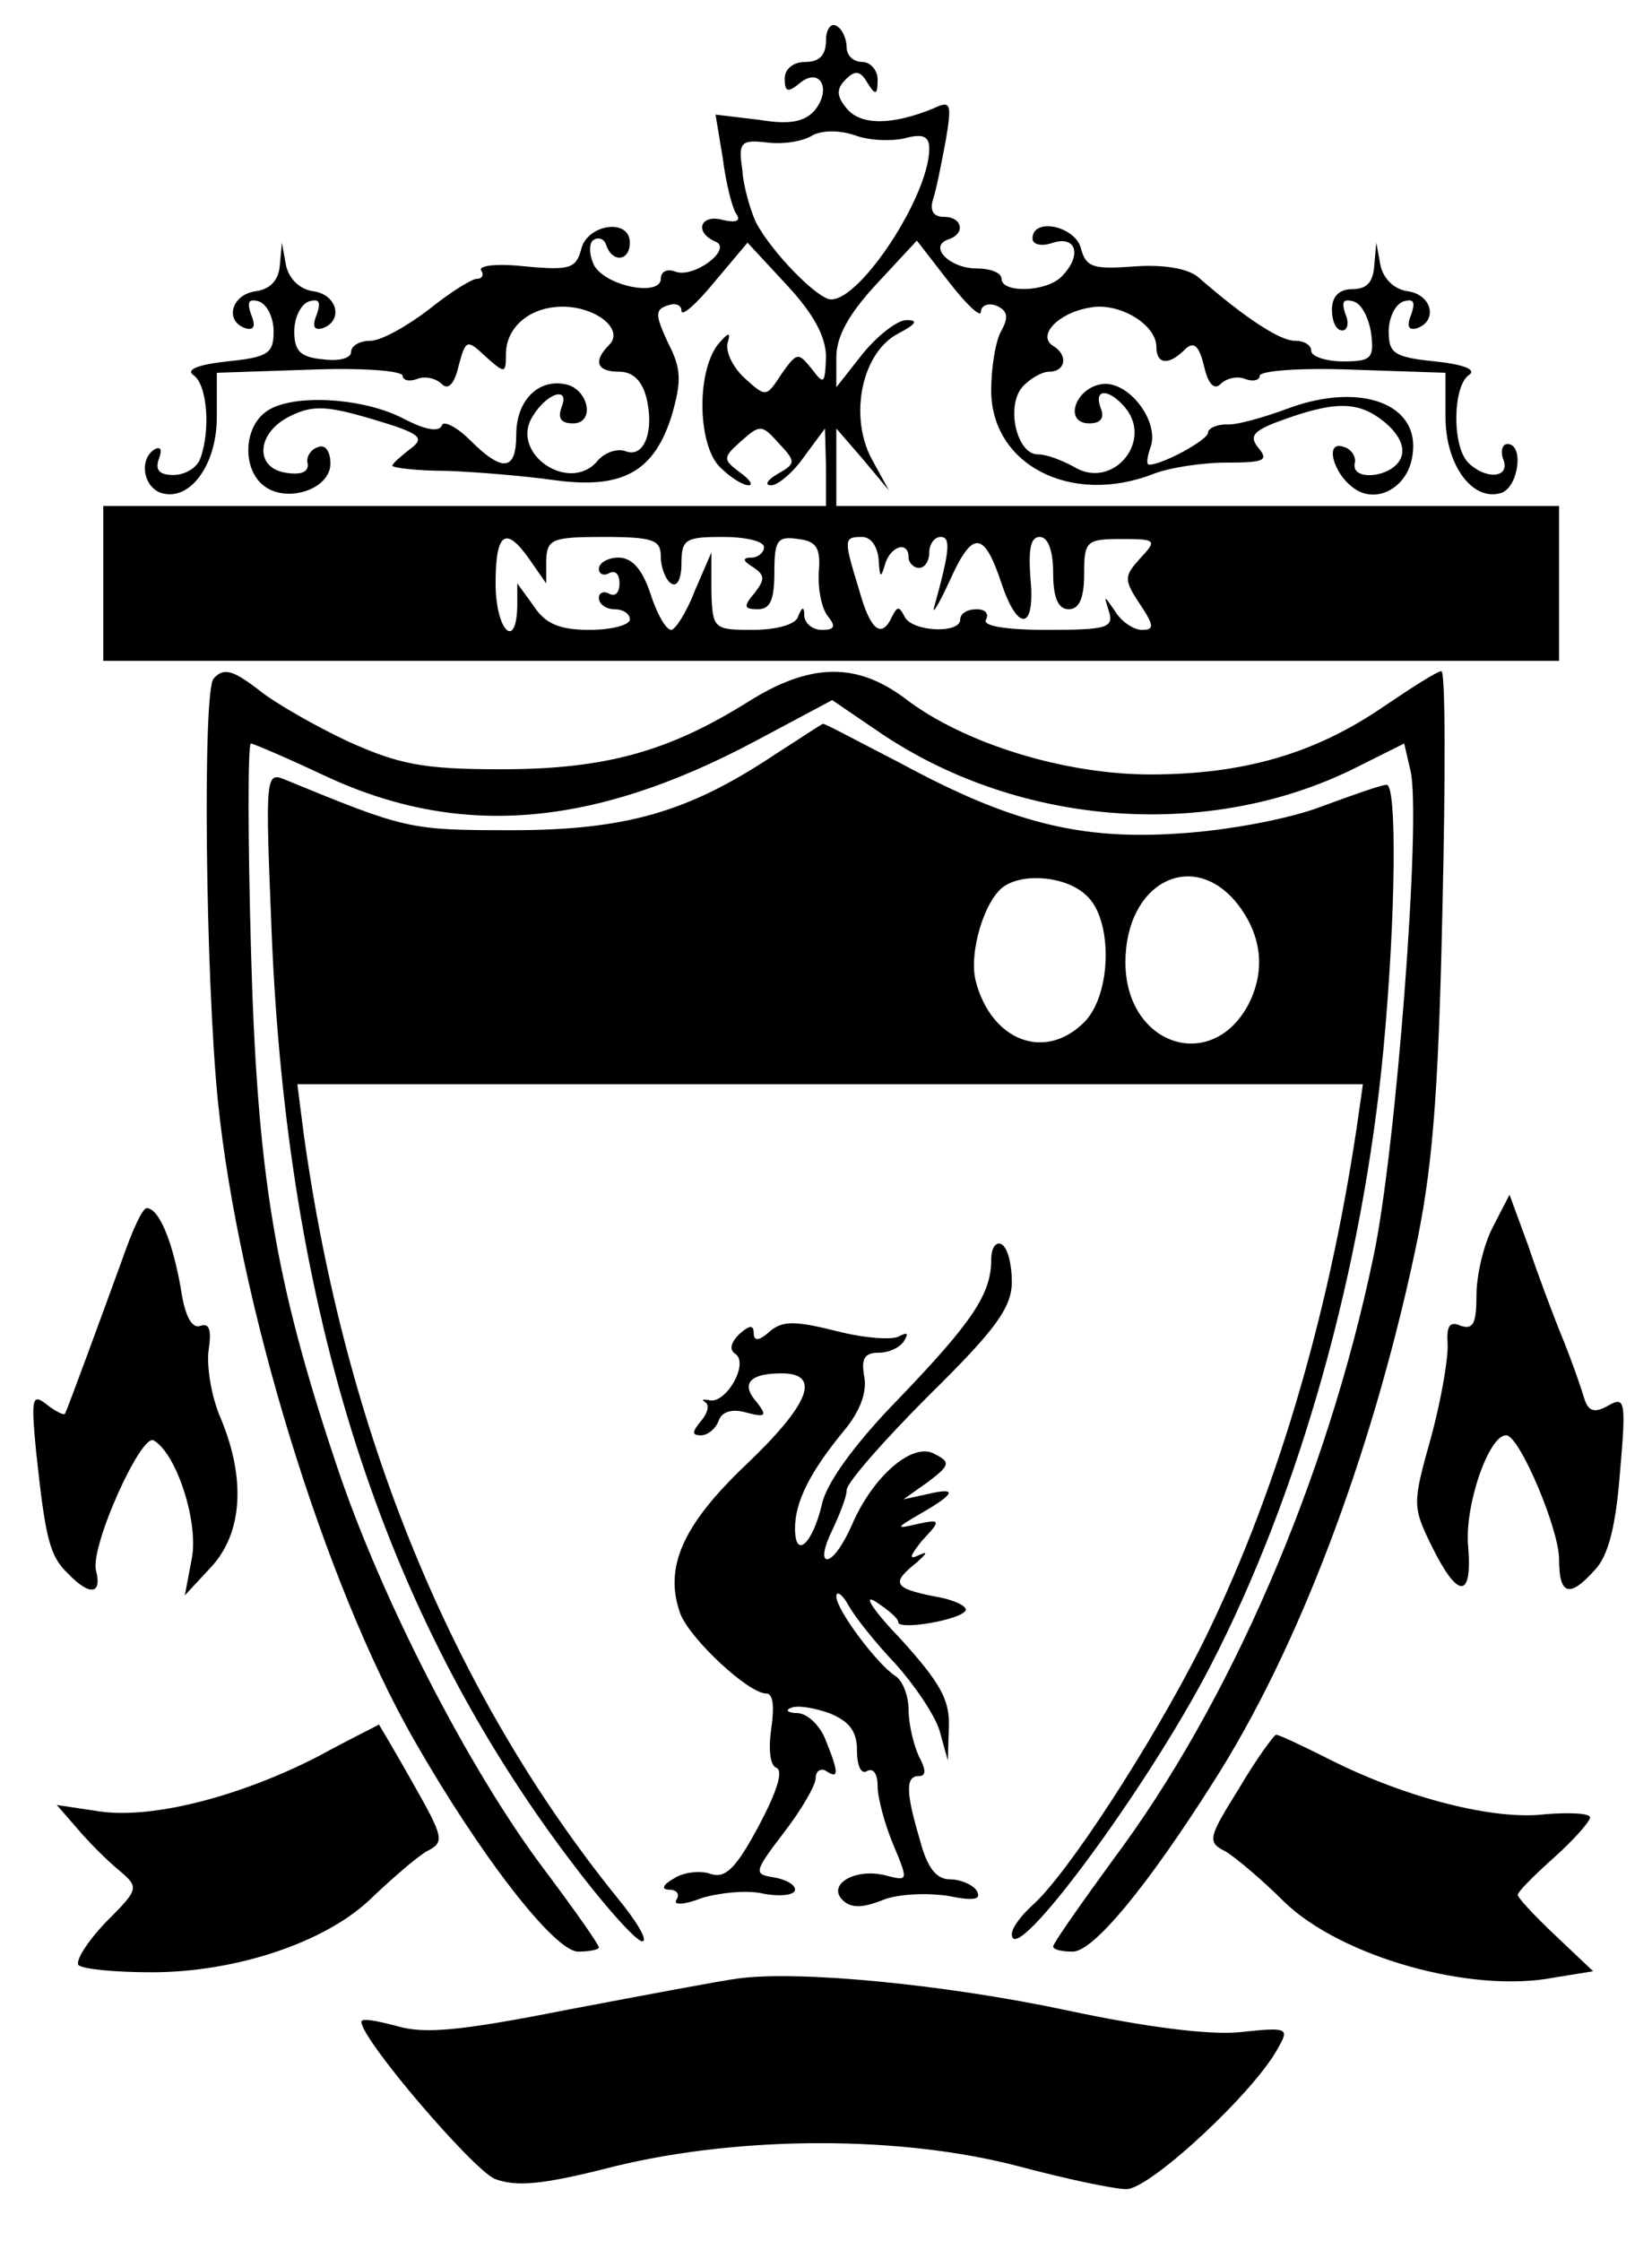 <?xml version="1.0" standalone="no"?>
<!DOCTYPE svg PUBLIC "-//W3C//DTD SVG 20010904//EN"
 "http://www.w3.org/TR/2001/REC-SVG-20010904/DTD/svg10.dtd">
<svg version="1.0" xmlns="http://www.w3.org/2000/svg"
 width="160pt" height="217pt" viewBox="0 0 160 217"
 preserveAspectRatio="xMidYMid meet">
<g transform="translate(0,217) scale(0.1,-0.1)"
fill="#000000" stroke="none">
<path d="M800 2131 c0 -14 -6 -21 -20 -21 -12 0 -20 -7 -20 -16 0 -13 3 -14
14 -5 20 17 32 -5 15 -26 -10 -11 -24 -14 -54 -9 l-42 5 7 -42 c3 -24 9 -48
13 -54 5 -7 0 -9 -13 -6 -22 6 -28 -12 -7 -21 17 -7 -21 -36 -39 -29 -8 3 -14
0 -14 -7 0 -17 -51 -8 -64 12 -5 9 -6 21 -2 25 5 4 11 2 13 -4 6 -18 23 -16
23 2 0 24 -41 18 -47 -6 -5 -19 -11 -21 -54 -17 -27 3 -46 1 -43 -4 3 -4 1 -8
-4 -8 -5 0 -26 -13 -47 -30 -21 -16 -46 -30 -56 -30 -11 0 -19 -5 -19 -11 0
-6 -12 -9 -27 -7 -22 2 -28 8 -28 27 0 13 6 26 14 29 10 3 12 0 8 -12 -5 -12
-3 -16 5 -14 21 7 15 33 -9 36 -13 2 -23 12 -26 25 l-4 22 -2 -22 c-1 -14 -9
-23 -23 -25 -24 -3 -31 -29 -10 -36 8 -2 10 2 5 14 -4 12 -2 15 8 12 8 -3 14
-16 14 -29 0 -21 -5 -25 -45 -29 -28 -3 -40 -8 -33 -13 14 -9 17 -54 7 -81 -3
-9 -15 -16 -26 -16 -14 0 -18 5 -14 16 3 8 2 12 -4 9 -15 -9 -12 -35 5 -42 28
-10 55 26 55 73 l0 43 90 3 c50 2 90 -1 90 -6 0 -4 6 -6 14 -3 7 3 18 1 24 -5
6 -6 12 0 16 17 7 26 8 27 26 10 19 -17 20 -17 20 2 0 26 23 46 55 46 32 0 60
-22 45 -37 -16 -16 -12 -26 10 -26 13 0 22 -9 26 -25 8 -32 -2 -59 -20 -52 -8
3 -20 -1 -27 -9 -27 -33 -86 7 -63 43 14 23 36 29 28 9 -4 -11 -1 -16 11 -16
22 0 15 34 -8 38 -26 5 -47 -16 -47 -49 0 -35 -13 -37 -45 -5 -13 13 -26 19
-27 14 -3 -7 -17 -4 -38 7 -41 21 -112 24 -134 5 -20 -16 -21 -54 -1 -70 22
-18 65 -4 65 21 0 12 -5 19 -12 16 -7 -2 -12 -10 -10 -16 1 -8 -6 -11 -20 -9
-32 4 -30 39 3 55 22 11 36 10 80 -3 47 -14 51 -18 36 -29 -9 -7 -17 -14 -17
-16 0 -2 24 -5 53 -5 28 -1 76 -5 104 -9 66 -9 97 8 114 64 9 32 9 44 -4 69
-12 26 -13 32 -1 36 8 3 14 1 14 -5 0 -6 14 6 32 28 l32 38 38 -41 c26 -28 38
-50 38 -70 -1 -26 -2 -27 -14 -11 -13 16 -14 16 -29 -5 -15 -23 -15 -23 -36
-4 -12 11 -19 27 -16 35 3 10 0 9 -10 -3 -21 -28 -19 -99 3 -119 10 -10 22
-17 27 -17 5 0 1 6 -9 13 -16 12 -16 14 2 30 18 16 20 16 36 -2 17 -18 17 -20
-1 -30 -10 -6 -13 -11 -6 -11 6 0 21 12 32 28 l20 27 1 -37 0 -38 -350 0 -350
0 0 -75 0 -75 705 0 705 0 0 75 0 75 -350 0 -350 0 0 38 0 37 26 -30 25 -30
-17 31 c-22 42 -9 103 26 121 17 9 20 13 8 13 -9 0 -28 -15 -42 -32 l-26 -33
0 29 c0 20 12 42 39 71 l39 42 31 -40 c17 -22 31 -35 31 -29 0 6 7 9 15 6 11
-5 12 -11 5 -24 -6 -10 -10 -37 -10 -58 0 -72 77 -112 157 -81 15 6 47 11 71
11 36 0 41 2 31 14 -9 11 -6 16 17 25 56 21 79 21 104 1 15 -12 21 -25 17 -35
-7 -19 -48 -24 -45 -6 2 6 -3 14 -10 16 -20 8 -11 -27 11 -41 22 -14 51 3 55
33 8 50 -50 71 -119 46 -24 -9 -52 -17 -61 -16 -10 0 -18 -4 -18 -8 0 -7 -44
-31 -57 -31 -3 0 -2 7 1 16 10 25 -21 66 -47 62 -26 -4 -37 -38 -12 -38 11 0
15 5 11 15 -7 19 8 19 24 0 27 -33 -13 -80 -50 -57 -11 6 -26 12 -35 12 -20 0
-31 46 -15 65 7 8 19 15 26 15 16 0 19 16 4 25 -16 10 5 32 35 37 28 6 65 -16
65 -38 0 -17 12 -18 27 -3 9 9 14 5 19 -15 4 -18 10 -24 16 -18 6 6 17 8 24 5
8 -3 14 -1 14 3 0 5 40 8 90 6 l90 -3 0 -43 c0 -47 27 -83 55 -73 16 7 21 47
5 47 -5 0 -7 -7 -4 -15 7 -18 -17 -20 -34 -3 -16 16 -15 75 1 85 7 5 -5 10
-33 13 -40 4 -45 8 -45 29 0 13 6 26 14 29 10 3 12 0 8 -12 -5 -12 -3 -16 5
-14 21 7 15 33 -9 36 -13 2 -23 12 -26 25 l-4 22 -2 -22 c-1 -16 -7 -23 -21
-23 -13 0 -20 -7 -20 -20 0 -11 4 -20 10 -20 5 0 7 7 3 16 -4 12 -2 15 8 12 8
-2 15 -17 17 -31 3 -24 0 -27 -27 -27 -17 0 -31 5 -31 10 0 6 -7 10 -16 10
-14 0 -47 21 -94 62 -10 8 -33 12 -61 10 -40 -3 -47 -1 -52 17 -5 22 -47 31
-47 10 0 -6 9 -8 20 -4 23 7 28 -13 8 -33 -15 -15 -58 -16 -58 -2 0 6 -11 10
-24 10 -26 0 -47 21 -28 28 17 5 15 22 -4 22 -10 0 -14 6 -10 18 3 9 8 35 12
56 6 36 5 39 -12 31 -39 -16 -70 -17 -84 0 -10 12 -10 19 -1 28 9 9 14 9 21
-3 8 -13 10 -12 10 3 0 9 -7 17 -15 17 -8 0 -15 6 -15 14 0 8 -4 18 -10 21 -5
3 -10 -3 -10 -14z m76 -95 c18 5 24 2 24 -10 0 -45 -66 -146 -95 -146 -13 0
-58 46 -73 75 -5 11 -12 34 -13 50 -4 27 -2 30 24 27 15 -2 35 1 44 7 10 5 26
5 41 0 13 -5 34 -6 48 -3z m-363 -408 l16 -23 0 23 c1 20 6 22 56 22 48 0 55
-3 55 -19 0 -11 5 -23 10 -26 6 -4 10 5 10 19 0 24 4 26 40 26 22 0 40 -4 40
-10 0 -5 -6 -10 -12 -10 -9 0 -9 -3 1 -9 12 -8 12 -12 2 -25 -11 -13 -11 -16
3 -16 12 0 16 9 16 36 0 31 3 35 23 32 18 -2 22 -9 20 -32 -1 -17 3 -36 9 -43
8 -10 6 -13 -6 -13 -9 0 -16 6 -17 13 0 10 -2 10 -6 0 -2 -8 -22 -13 -44 -13
-38 0 -39 1 -40 38 l0 37 -16 -37 c-8 -21 -19 -38 -23 -38 -5 0 -14 16 -20 35
-8 24 -18 35 -31 35 -10 0 -19 -5 -19 -11 0 -5 5 -7 10 -4 6 3 10 -1 10 -10 0
-9 -4 -13 -10 -10 -5 3 -10 1 -10 -4 0 -6 7 -11 15 -11 8 0 15 -4 15 -10 0 -5
-17 -10 -39 -10 -29 0 -43 6 -54 23 l-16 22 0 -22 c-1 -44 -21 -23 -21 22 0
50 10 56 33 23z m338 0 c1 -17 2 -19 6 -5 5 18 23 24 23 7 0 -5 5 -10 10 -10
6 0 10 7 10 15 0 8 5 15 11 15 10 0 9 -13 -6 -67 -3 -10 4 1 15 25 22 49 33
48 50 -3 16 -48 33 -45 28 5 -2 28 0 40 9 40 8 0 13 -13 13 -35 0 -24 5 -35
15 -35 10 0 15 10 15 34 0 32 2 34 36 34 34 0 35 -1 18 -19 -15 -17 -16 -20 0
-44 14 -21 14 -25 2 -25 -8 0 -20 8 -26 18 -11 16 -11 16 -6 0 5 -16 -2 -18
-60 -18 -41 0 -63 4 -59 10 3 6 -1 10 -9 10 -9 0 -16 -4 -16 -10 0 -14 -47
-12 -54 3 -5 10 -7 10 -12 0 -10 -22 -21 -14 -32 26 -15 49 -15 51 3 51 9 0
15 -10 16 -22z"/>
<path d="M207 1513 c-11 -10 -8 -289 4 -409 20 -196 103 -467 190 -619 64
-112 136 -205 159 -205 11 0 20 2 20 4 0 3 -24 37 -54 77 -72 96 -157 261
-200 390 -60 179 -77 281 -83 502 -3 108 -3 197 0 197 2 0 35 -14 71 -31 130
-61 259 -51 417 33 l75 40 47 -32 c135 -91 318 -104 459 -34 l48 24 6 -26 c11
-43 -14 -370 -36 -472 -45 -215 -139 -432 -252 -583 -32 -44 -58 -81 -58 -84
0 -3 8 -5 19 -5 20 0 72 63 136 164 82 128 153 316 195 512 17 79 23 147 27
332 3 127 3 232 -1 232 -4 0 -29 -16 -57 -35 -66 -45 -135 -65 -225 -65 -83 0
-181 30 -238 74 -47 35 -92 34 -152 -4 -77 -48 -138 -65 -239 -65 -76 0 -99 5
-148 27 -32 15 -70 37 -84 48 -27 21 -36 24 -46 13z"/>
<path d="M750 1439 c-84 -56 -145 -73 -255 -73 -99 0 -102 1 -219 49 -19 8
-19 3 -13 -146 15 -371 108 -660 288 -899 33 -44 65 -80 71 -80 6 0 -5 19 -24
42 -160 198 -264 451 -304 741 l-6 47 516 0 516 0 -6 -42 c-28 -187 -80 -361
-151 -503 -47 -93 -129 -220 -163 -250 -11 -10 -20 -22 -20 -28 0 -36 131 141
192 259 87 168 148 386 168 599 12 129 13 255 3 255 -5 0 -33 -10 -63 -21 -31
-12 -90 -23 -136 -26 -97 -7 -165 10 -272 68 -41 21 -74 39 -75 38 -1 0 -22
-14 -47 -30z m302 -136 c26 -23 25 -96 -2 -123 -38 -38 -90 -18 -105 40 -7 28
9 80 28 92 20 13 60 9 79 -9z m147 -9 c23 -30 27 -64 10 -97 -36 -67 -119 -39
-119 41 0 78 66 111 109 56z"/>
<path d="M1446 982 c-9 -17 -16 -47 -16 -66 0 -27 -3 -34 -15 -30 -11 5 -14 0
-13 -17 1 -13 -6 -54 -16 -91 -18 -64 -18 -67 0 -104 26 -53 40 -53 36 -2 -4
39 20 109 37 108 13 -1 51 -91 51 -120 0 -35 10 -38 35 -10 13 14 20 43 24 94
6 69 5 74 -11 65 -14 -8 -20 -6 -24 8 -3 10 -12 36 -21 58 -9 22 -24 62 -33
89 l-18 49 -16 -31z"/>
<path d="M119 952 c-20 -55 -53 -145 -56 -151 -1 -2 -9 2 -18 9 -14 11 -15 6
-10 -46 9 -84 13 -101 31 -118 21 -22 33 -20 27 3 -6 23 44 134 56 126 22 -13
43 -78 37 -113 l-7 -37 26 28 c30 33 33 85 9 143 -9 20 -14 50 -12 66 3 20 1
27 -8 24 -8 -3 -15 9 -19 37 -8 45 -21 77 -33 77 -4 0 -14 -22 -23 -48z"/>
<path d="M960 950 c0 -33 -18 -60 -90 -135 -43 -44 -70 -82 -74 -102 -9 -38
-26 -54 -26 -23 0 26 15 55 47 94 16 19 23 38 20 53 -3 17 0 23 14 23 10 0 21
5 25 12 4 7 3 8 -5 4 -6 -4 -34 -2 -61 5 -40 10 -52 10 -64 0 -11 -10 -16 -10
-16 -2 0 8 -4 8 -14 -1 -8 -8 -10 -15 -4 -19 14 -9 -9 -49 -25 -45 -6 1 -8 1
-4 -2 4 -2 3 -10 -4 -18 -9 -11 -9 -14 0 -14 6 0 14 6 17 14 3 9 13 12 27 8
19 -5 20 -3 10 10 -16 18 -7 28 24 28 39 0 27 -30 -35 -89 -62 -59 -79 -100
-63 -144 10 -25 66 -77 83 -77 7 0 8 -13 5 -34 -3 -21 -1 -36 5 -38 7 -3 0
-24 -17 -56 -22 -41 -32 -51 -46 -47 -10 4 -27 2 -36 -4 -11 -6 -13 -11 -5
-11 7 0 11 -4 7 -10 -3 -5 7 -5 25 2 17 5 44 8 60 4 17 -3 30 -1 30 4 0 5 -9
10 -21 12 -19 3 -19 5 10 43 17 22 31 46 31 53 0 7 5 10 10 7 12 -8 13 -3 0
29 -5 14 -17 26 -27 27 -10 0 -13 3 -7 5 6 3 23 0 37 -5 20 -8 27 -18 27 -36
0 -15 4 -24 10 -20 6 3 10 -3 10 -15 0 -11 7 -37 15 -56 15 -36 15 -36 -8 -30
-29 7 -56 -9 -41 -24 8 -8 19 -8 39 0 15 6 43 7 63 4 25 -5 33 -4 28 5 -4 6
-16 11 -26 11 -13 0 -22 11 -29 38 -14 47 -14 62 -1 62 7 0 7 6 0 19 -5 11
-10 31 -10 45 0 14 -6 29 -13 33 -18 12 -57 64 -57 77 0 6 6 2 12 -9 6 -11 26
-36 45 -56 18 -20 38 -49 43 -65 l8 -29 1 33 c1 26 -9 43 -46 84 -27 28 -38
45 -25 37 12 -8 22 -16 22 -20 0 -8 59 2 65 11 3 4 -11 11 -30 14 -40 8 -42
13 -17 33 10 9 11 11 2 7 -10 -5 -9 -1 3 14 19 20 18 21 -5 16 -21 -5 -21 -4
5 11 33 19 34 25 5 18 l-23 -5 24 17 c21 16 22 19 6 27 -21 12 -60 -22 -80
-69 -8 -18 -18 -33 -24 -33 -5 0 -3 12 5 28 7 15 14 32 14 39 0 7 36 48 80 92
65 64 80 85 80 110 0 16 -4 33 -10 36 -5 3 -10 -3 -10 -15z"/>
<path d="M308 469 c-78 -40 -163 -61 -213 -53 l-40 6 20 -23 c11 -13 29 -31
40 -40 20 -17 20 -18 -13 -51 -18 -19 -29 -37 -26 -41 4 -4 36 -7 71 -7 83 0
171 30 214 73 19 18 42 38 52 44 18 9 17 13 -13 66 -18 32 -33 57 -33 57 -1
-1 -28 -14 -59 -31z"/>
<path d="M1200 438 c-30 -48 -31 -52 -13 -61 10 -6 36 -28 57 -49 55 -53 181
-89 262 -73 l37 6 -37 35 c-20 19 -36 36 -36 39 0 3 16 19 35 36 19 17 35 35
35 39 0 4 -20 5 -44 3 -49 -6 -135 16 -208 53 -26 13 -49 24 -52 24 -2 0 -19
-23 -36 -52z"/>
<path d="M715 254 c-16 -2 -90 -16 -164 -30 -106 -21 -140 -24 -167 -16 -19 5
-34 8 -34 4 0 -17 107 -142 129 -152 21 -8 46 -6 116 12 123 30 278 30 392 0
45 -12 92 -22 104 -22 23 0 125 95 147 137 11 19 9 20 -37 15 -30 -3 -92 5
-167 21 -117 25 -260 39 -319 31z"/>
</g>
</svg>
